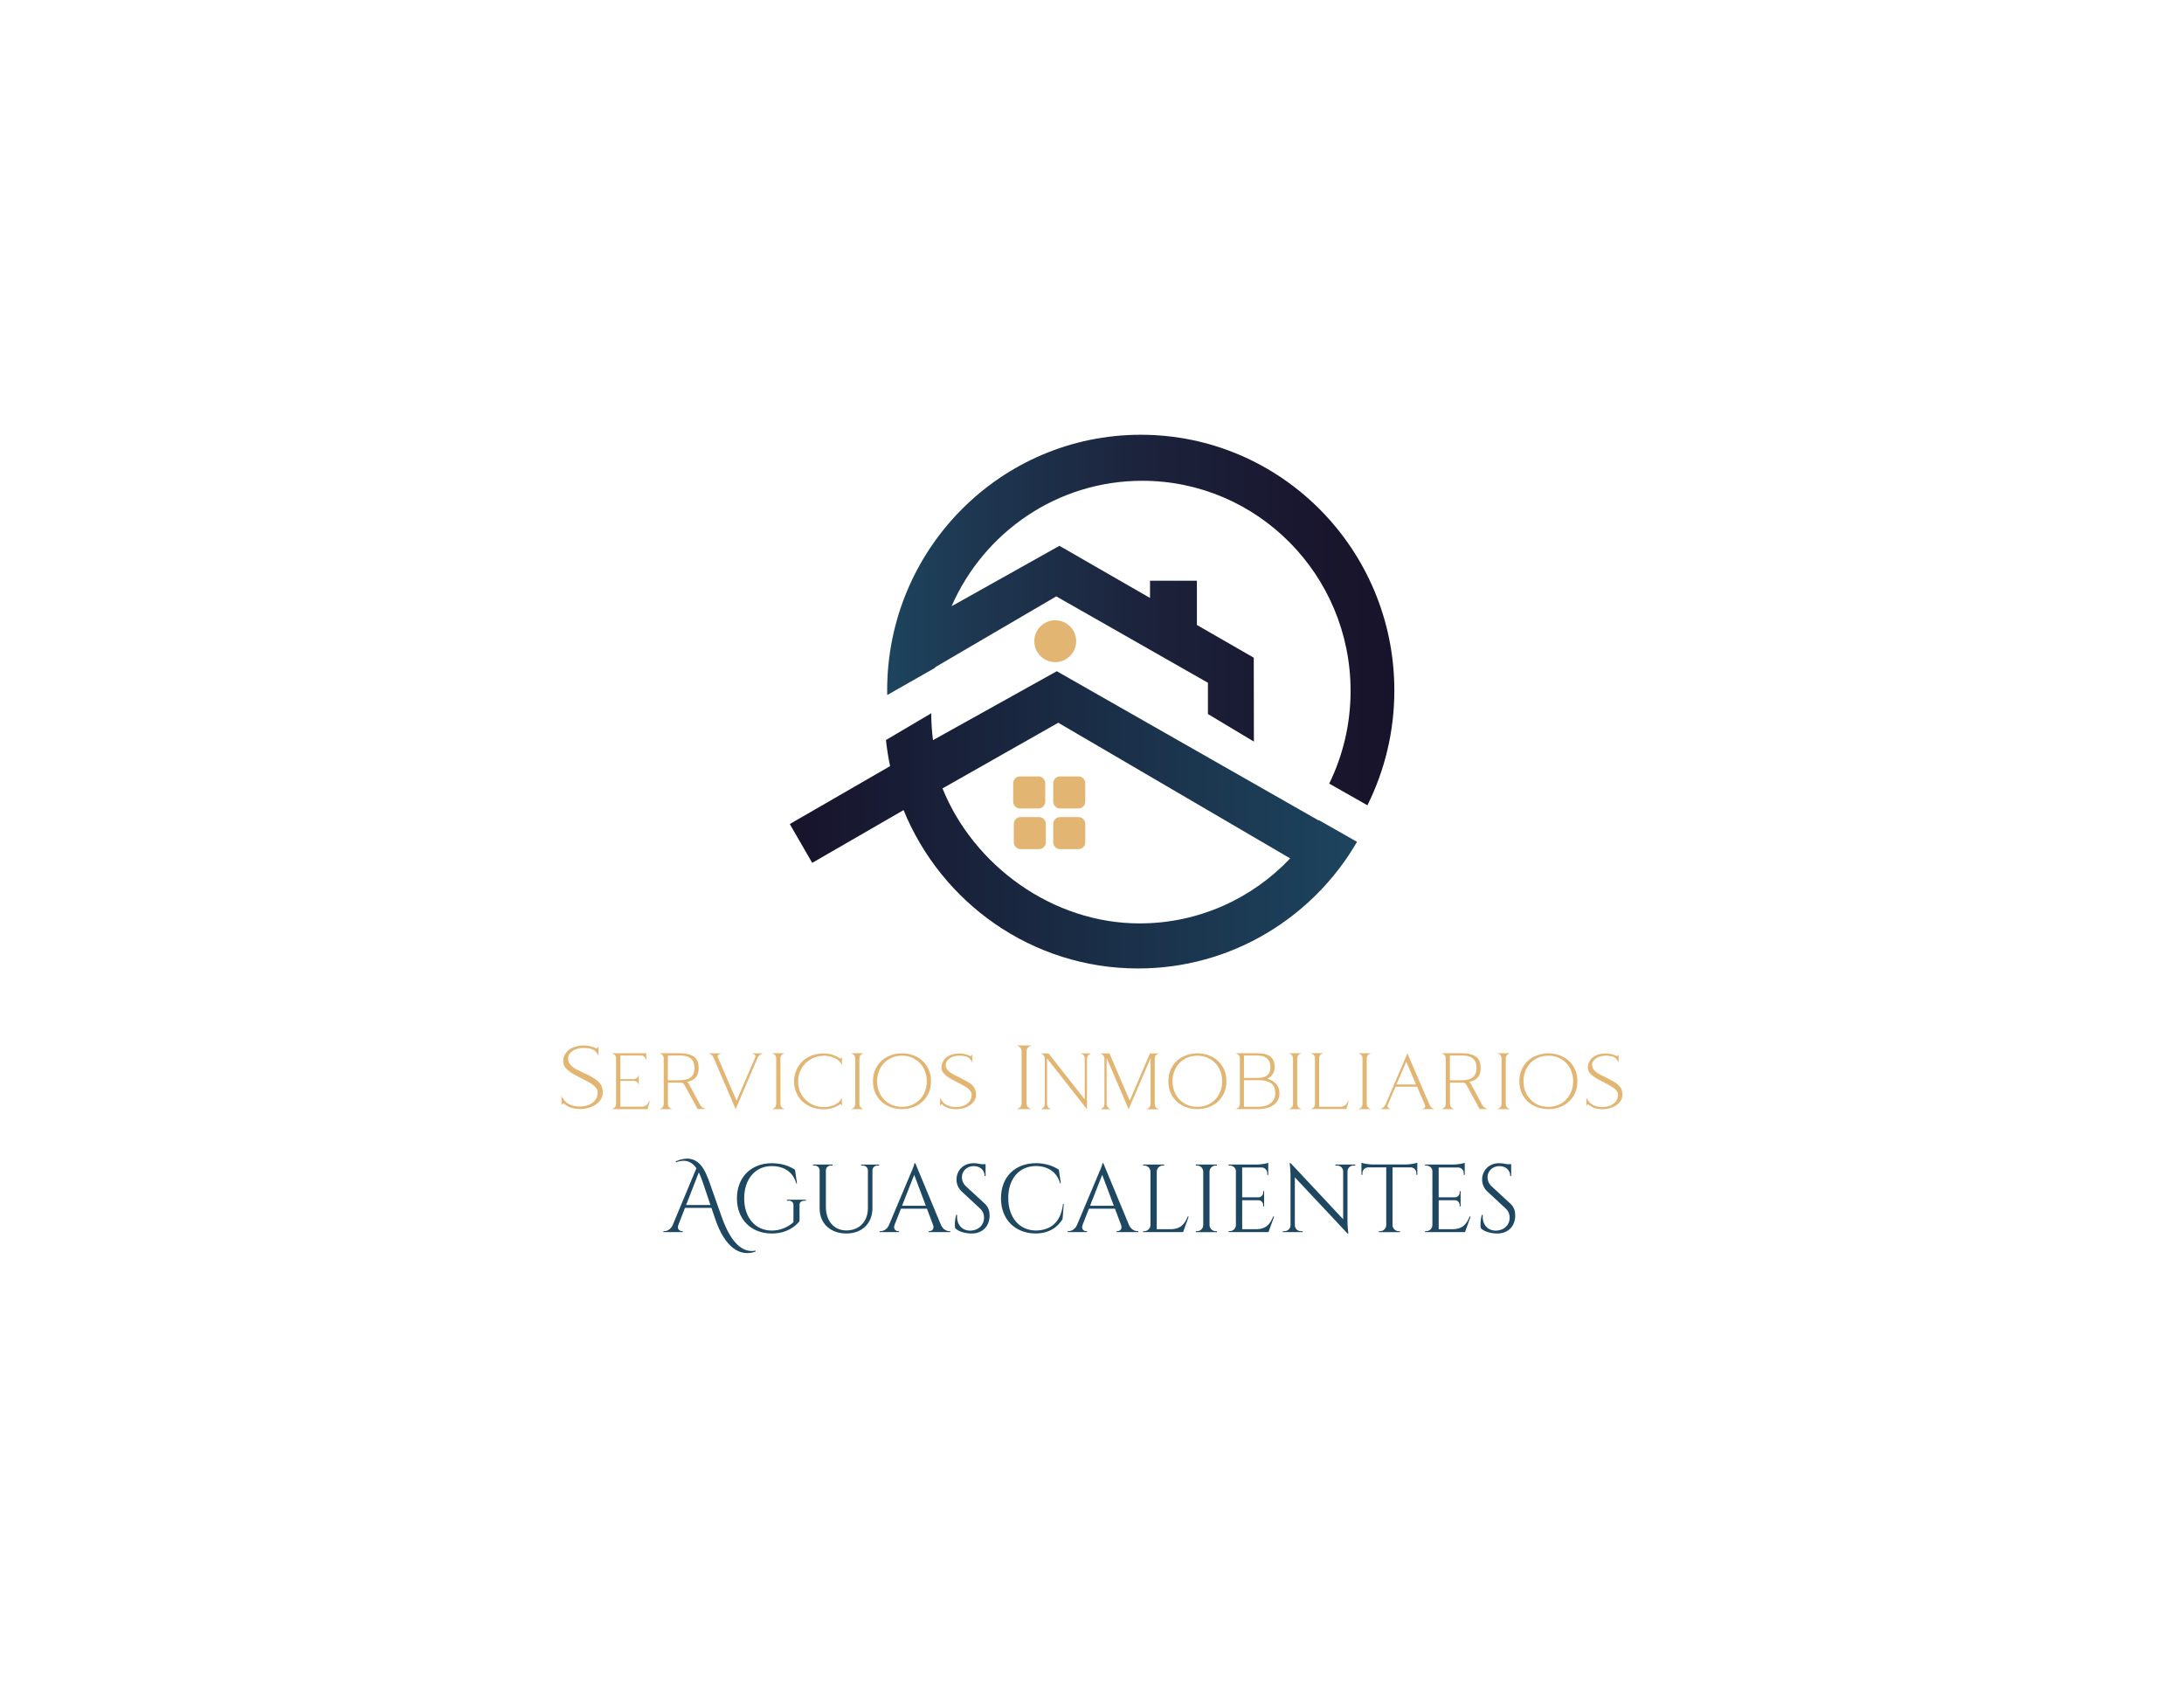 <?xml version="1.0" encoding="utf-8"?>
<!-- Generator: Adobe Illustrator 25.4.1, SVG Export Plug-In . SVG Version: 6.00 Build 0)  -->
<svg version="1.1" id="Capa_1" xmlns="http://www.w3.org/2000/svg" xmlns:xlink="http://www.w3.org/1999/xlink" x="0px" y="0px"
	 viewBox="0 0 792 612" style="enable-background:new 0 0 792 612;" xml:space="preserve">
<style type="text/css">
	.st0{fill:#E2B572;}
	.st1{fill:url(#SVGID_1_);}
	.st2{fill:url(#SVGID_00000029018053170292933750000015672027653744986240_);}
	.st3{fill:#1E4761;}
	.st4{fill:#020203;}
	.st5{fill:#020304;}
	.st6{fill:#1F120D;}
	.st7{fill:#FFFFFF;}
</style>
<g>
	<g>
		<path class="st0" d="M376.58,293.15h-6.7c-1.35,0-2.46-1.11-2.46-2.46v-6.7c0-1.35,1.11-2.46,2.46-2.46h6.7
			c1.35,0,2.46,1.11,2.46,2.46v6.7C379.04,292.04,377.93,293.15,376.58,293.15z"/>
		<path class="st0" d="M391.1,293.15h-6.7c-1.35,0-2.46-1.11-2.46-2.46v-6.7c0-1.35,1.11-2.46,2.46-2.46h6.7
			c1.35,0,2.46,1.11,2.46,2.46v6.7C393.56,292.04,392.45,293.15,391.1,293.15z"/>
		<path class="st0" d="M391.1,307.89h-6.7c-1.35,0-2.46-1.11-2.46-2.46v-6.7c0-1.35,1.11-2.46,2.46-2.46h6.7
			c1.35,0,2.46,1.11,2.46,2.46v6.7C393.56,306.79,392.45,307.89,391.1,307.89z"/>
		<path class="st0" d="M376.8,307.89h-6.7c-1.35,0-2.46-1.11-2.46-2.46v-6.7c0-1.35,1.11-2.46,2.46-2.46h6.7
			c1.35,0,2.46,1.11,2.46,2.46v6.7C379.26,306.79,378.16,307.89,376.8,307.89z"/>
		<linearGradient id="SVGID_1_" gradientUnits="userSpaceOnUse" x1="321.72" y1="224.809" x2="505.643" y2="224.809">
			<stop  offset="0" style="stop-color:#1D445E"/>
			<stop  offset="0.158" style="stop-color:#1E3852"/>
			<stop  offset="0.521" style="stop-color:#1C223B"/>
			<stop  offset="0.815" style="stop-color:#19172F"/>
			<stop  offset="1" style="stop-color:#17132B"/>
		</linearGradient>
		<path class="st1" d="M505.64,250.35c0-51.2-41.17-92.71-91.96-92.71c-50.79,0-91.96,41.51-91.96,92.71c0,0.56,0.01,1.12,0.02,1.67
			l17.39-9.9c0.01-0.07,0.01-0.14,0.02-0.2l43.89-25.68l55,31.33v11.33l16.67,10l-0.05-30.42l-20.62-11.87v-16.05h-17v6.26
			l-32.85-18.91l-39.12,21.91c11.71-26.78,38.26-45.49,69.15-45.49c41.73,0,75.55,34.12,75.55,76.2c0,12.06-2.8,23.46-7.75,33.6
			l13.85,7.86C502.12,279.46,505.64,265.32,505.64,250.35z"/>
		
			<linearGradient id="SVGID_00000062903966264465520730000008896366423136524974_" gradientUnits="userSpaceOnUse" x1="286.425" y1="297.266" x2="492.121" y2="297.266">
			<stop  offset="0" style="stop-color:#17132B"/>
			<stop  offset="1" style="stop-color:#1D445E"/>
		</linearGradient>
		<path style="fill:url(#SVGID_00000062903966264465520730000008896366423136524974_);" d="M478.3,297.39
			c-0.02,0.04-0.04,0.08-0.07,0.12l-95-54.13l-44.89,24.99c-0.4-3.19-0.64-6.44-0.64-9.74l-16.42,9.7c0.34,3.21,0.85,6.36,1.5,9.46
			l-36.37,21l8.13,14.08l33.13-19.13c13.77,33.69,46.66,57.42,85.05,57.42c33.85,0,63.43-18.45,79.39-45.91L478.3,297.39z
			 M413.26,334.82c-31.66,0-60.24-21.09-71.47-48.95l41.98-23.81l84.1,49.19C454.11,325.77,434.74,334.82,413.26,334.82z"/>
		<circle class="st0" cx="382.67" cy="232.5" r="7.59"/>
	</g>
	<g>
		<path class="st3" d="M274,453.8c-5.52,2.03-11.09-1.33-14.64-11.82l-1.36-4.01h-9.6l-2.42,6.24c-0.51,1.4,0.43,2.2,1.33,2.2h0.31
			v0.35h-7.05v-0.35h0.32c1.02,0,2.25-0.59,2.98-2.02l8.67-20.81c-1.52-2.17-3.75-3.47-7.37-2.16l-0.1-0.35
			c8.2-3.47,10.66,3.23,12.4,8.16l4.27,12.1c1.98,5.61,5.88,13.48,12.25,12.12L274,453.8z M257.64,436.93l-2.76-8.17
			c-0.41-1.21-0.88-2.5-1.46-3.67l-4.61,11.83H257.64z"/>
		<path class="st3" d="M291.69,435.38c-1.13,0-1.77,0.57-1.75,1.58v5.79c-1.6,2.12-4.87,4.51-10.12,4.51
			c-7.44-0.04-12.58-5.12-12.58-12.74c0-7.64,5.14-12.74,12.57-12.74c3.85,0,6.43,1.04,8.49,2.36l0.71,4.94h-0.29
			c-1.06-4.01-4.27-6.26-8.89-6.26c-5.93,0-9.96,4.68-9.96,11.69c0,6.99,4.02,11.66,9.96,11.69c3.04,0,5.88-1.17,7.9-3.04v-6.2
			c0-1.02-0.67-1.6-1.8-1.6h-0.55v-0.35h6.86v0.35H291.69z"/>
		<path class="st3" d="M318.8,422.26v0.35h-0.57c-0.98,0-1.79,0.69-1.85,1.65v13.84c0,5.49-3.77,9.15-9.44,9.15
			c-5.82,0-9.71-3.63-9.71-9.09v-13.82c-0.02-1.01-0.84-1.73-1.85-1.73h-0.57v-0.35h7.11v0.35h-0.57c-0.99,0-1.8,0.7-1.85,1.68
			v13.36c0,5.1,2.97,8.5,7.43,8.5c4.68,0,7.79-3.22,7.8-8.05V424.3c-0.04-0.98-0.85-1.68-1.85-1.68h-0.57v-0.35H318.8z"/>
		<path class="st3" d="M341.25,444.21c0.71,1.56,2,2.2,3.08,2.2h0.29v0.35h-7.88v-0.35h0.31c0.9,0,1.84-0.8,1.33-2.2l-2.24-5.96
			h-9.43l-2.34,5.98c-0.49,1.39,0.44,2.18,1.34,2.18h0.31v0.35h-7.05v-0.35h0.32c1.06,0,2.36-0.64,3.07-2.2l7.94-18.84
			c0,0,1.3-2.83,1.3-3.61h0.32L341.25,444.21z M335.74,437.21l-4.22-11.23l-4.4,11.23H335.74z"/>
		<path class="st3" d="M357.11,436.44c1.4,1.29,1.76,2.85,1.76,4.27c0,3.87-2.53,6.55-6.55,6.55c-1.71,0-4.55-0.49-5.93-1.91
			c-0.26-1.08-0.13-3.31,0.4-4.88h0.31c-0.35,3.61,1.93,5.92,5.05,5.74c2.56-0.14,4.69-1.89,4.69-4.69c0-1.37-0.5-2.45-1.37-3.26
			l-6.71-6.23c-1.42-1.29-1.9-2.98-1.9-4.34c0-2.95,2.16-5.92,6.15-5.92c0.92,0,2.07,0.16,3,0.36h1.39v4.29h-0.34
			c0.01-2.24-1.76-3.6-3.94-3.6c-2.58,0-4.3,1.89-4.3,4.03c0,0.91,0.31,2.21,1.41,3.23L357.11,436.44z"/>
		<path class="st3" d="M385.76,436.55l-0.43,5.49c-1.84,3.02-4.98,5.21-9.84,5.21c-7.32-0.04-12.5-5.04-12.5-12.78
			c0-7.6,5-12.71,12.71-12.71c3.43,0,6.23,1.01,8.28,2.36l0.71,4.94h-0.29c-1.06-4.09-4.49-6.26-8.7-6.26
			c-6.15,0-10.07,4.66-10.07,11.62c0,7.04,3.99,11.62,9.88,11.76c4.97-0.02,9.18-2.49,9.97-9.66H385.76z"/>
		<path class="st3" d="M409.43,444.21c0.71,1.56,2,2.2,3.08,2.2h0.29v0.35h-7.88v-0.35h0.31c0.9,0,1.84-0.8,1.33-2.2l-2.24-5.96
			h-9.43l-2.34,5.98c-0.49,1.39,0.44,2.18,1.34,2.18h0.31v0.35h-7.05v-0.35h0.32c1.06,0,2.36-0.64,3.07-2.2l7.94-18.84
			c0,0,1.3-2.83,1.3-3.61h0.32L409.43,444.21z M403.92,437.21l-4.22-11.23l-4.4,11.23H403.92z"/>
		<path class="st3" d="M431.07,441.11l-2.04,5.65h-14.51l0-0.35h0.44c1.22,0,2.22-0.98,2.24-2.2v-19.4c-0.02-1.22-1.02-2.2-2.24-2.2
			h-0.44l-0.01-0.35h7.66l-0.01,0.35h-0.44c-1.23,0-2.22,0.98-2.24,2.2v20.88h5.02c3.71,0,5.13-1.92,6.21-4.58H431.07z"/>
		<path class="st3" d="M441.32,446.77h-7.66l0-0.35h0.44c1.22,0,2.22-0.98,2.24-2.2V424.8c-0.03-1.21-1.02-2.19-2.24-2.19h-0.44
			l-0.01-0.35h7.66l-0.01,0.35h-0.44c-1.22,0-2.21,0.97-2.24,2.18v19.42c0.02,1.22,1.02,2.2,2.24,2.2h0.44L441.32,446.77z"/>
		<path class="st3" d="M462.04,441.11l-2.04,5.65h-14.51l0.01-0.35h0.44c1.22,0,2.22-0.98,2.24-2.2v-19.6c0-1.13-1.07-2-2.23-2
			h-0.44l0-0.35h10.23c1.51-0.01,3.52-0.36,4.17-0.64v1.02v0.58v2.81l-0.35-0.01v-0.62c0-1.11-0.87-2.02-1.96-2.08h-7.14v10.82h5.92
			c0.94-0.02,1.69-0.78,1.69-1.72v-0.52l0.34,0v5.54l-0.34,0v-0.52c0-0.93-0.74-1.69-1.66-1.72h-5.95v10.49h5.02
			c3.71,0,5.13-1.92,6.21-4.58H462.04z"/>
		<path class="st3" d="M491.46,422.26l0,0.35h-0.65c-1.17,0-2.12,0.93-2.16,2.09v18.08c0,2.26,0.32,4.47,0.32,4.47h-0.32
			l-19.09-20.36v17.43c0.04,1.16,0.99,2.09,2.16,2.09h0.65l0.01,0.35h-7.21l0.01-0.35h0.65c1.18,0,2.14-0.95,2.16-2.12v-18.19
			c0-2.39-0.32-4.37-0.32-4.37h0.35l19.06,20.36v-17.36c-0.02-1.17-0.98-2.12-2.16-2.12h-0.65l0-0.35L491.46,422.26z"/>
		<path class="st3" d="M509.76,422.23c1.51-0.01,3.56-0.36,4.21-0.64v4.4l-0.35-0.01v-0.62c0-1.12-0.89-2.04-2-2.08h-6.63v20.97
			c0.04,1.21,1.03,2.17,2.24,2.17h0.44l0.01,0.35h-7.66l0-0.35h0.44c1.21,0,2.19-0.95,2.24-2.14v-20.99h-6.64
			c-1.11,0.05-2,0.96-2,2.08v0.62l-0.35,0.01v-4.4c0.66,0.28,2.7,0.63,4.22,0.64H509.76z"/>
		<path class="st3" d="M533.3,441.11l-2.04,5.65h-14.51l0.01-0.35h0.44c1.22,0,2.22-0.98,2.24-2.2v-19.6c0-1.13-1.07-2-2.23-2h-0.44
			l0-0.35h10.23c1.51-0.01,3.52-0.36,4.17-0.64v1.02v0.58v2.81l-0.35-0.01v-0.62c0-1.11-0.87-2.02-1.96-2.08h-7.14v10.82h5.92
			c0.94-0.02,1.69-0.78,1.69-1.72v-0.52l0.34,0v5.54l-0.34,0v-0.52c0-0.93-0.74-1.69-1.66-1.72h-5.95v10.49h5.02
			c3.71,0,5.13-1.92,6.21-4.58H533.3z"/>
		<path class="st3" d="M547.72,436.44c1.4,1.29,1.76,2.85,1.76,4.27c0,3.87-2.53,6.55-6.55,6.55c-1.71,0-4.55-0.49-5.93-1.91
			c-0.26-1.08-0.13-3.31,0.4-4.88h0.31c-0.35,3.61,1.93,5.92,5.05,5.74c2.56-0.14,4.69-1.89,4.69-4.69c0-1.37-0.5-2.45-1.37-3.26
			l-6.71-6.23c-1.42-1.29-1.9-2.98-1.9-4.34c0-2.95,2.16-5.92,6.15-5.92c0.92,0,2.07,0.16,3,0.36h1.39v4.29h-0.34
			c0.01-2.24-1.76-3.6-3.94-3.6c-2.58,0-4.3,1.89-4.3,4.03c0,0.91,0.31,2.21,1.41,3.23L547.72,436.44z"/>
	</g>
	<g>
		<path class="st0" d="M212.36,389.29c0.77,0.42,1.52,0.83,2.26,1.22c0.74,0.4,1.4,0.85,2,1.35c0.59,0.51,1.07,1.09,1.44,1.77
			s0.54,1.5,0.54,2.49c0,0.88-0.23,1.69-0.68,2.43c-0.45,0.74-1.06,1.37-1.82,1.9s-1.64,0.94-2.64,1.24c-1,0.3-2.04,0.45-3.12,0.45
			c-0.81,0-1.71-0.11-2.69-0.33s-1.99-0.74-3.02-1.55c-0.09-0.07-0.2-0.1-0.33-0.1c-0.2,0-0.34,0.08-0.43,0.23l-0.23,0.36v-3.4
			l0.73,1.22c0.29,0.48,0.66,0.9,1.12,1.24c0.46,0.34,0.96,0.62,1.5,0.83s1.1,0.36,1.68,0.45s1.14,0.13,1.67,0.13
			c0.81,0,1.61-0.11,2.38-0.33c0.77-0.22,1.45-0.54,2.05-0.97c0.59-0.43,1.07-0.96,1.43-1.58c0.36-0.63,0.54-1.36,0.54-2.19
			c0-0.59-0.18-1.13-0.53-1.6c-0.35-0.47-0.81-0.91-1.37-1.32s-1.19-0.79-1.9-1.16s-1.4-0.72-2.08-1.07
			c-0.75-0.4-1.51-0.8-2.29-1.21c-0.78-0.41-1.49-0.85-2.13-1.32c-0.64-0.47-1.17-1-1.58-1.58s-0.63-1.25-0.63-2
			c0-0.88,0.19-1.68,0.56-2.39c0.37-0.71,0.89-1.33,1.55-1.83c0.66-0.51,1.45-0.9,2.38-1.17c0.92-0.27,1.92-0.41,3-0.41
			c0.73,0,1.47,0.09,2.23,0.26c0.76,0.18,1.48,0.42,2.16,0.73c0.04,0.02,0.11,0.03,0.2,0.03c0.2,0,0.34-0.08,0.43-0.23l0.3-0.5v3.4
			l-0.43-0.69c-0.26-0.46-0.58-0.83-0.94-1.11c-0.36-0.28-0.76-0.48-1.19-0.63c-0.43-0.14-0.88-0.24-1.35-0.3
			c-0.47-0.05-0.95-0.08-1.44-0.08c-0.79,0-1.53,0.09-2.23,0.28c-0.69,0.19-1.29,0.45-1.8,0.79c-0.51,0.34-0.91,0.74-1.2,1.21
			s-0.45,0.97-0.45,1.52c0,0.79,0.2,1.46,0.61,2c0.41,0.54,0.92,1.02,1.53,1.44s1.3,0.79,2.05,1.12s1.45,0.67,2.11,1.02
			L212.36,389.29z"/>
		<path class="st0" d="M235.75,398.79l-0.92,3.37h-13l0.46-0.17c0.33-0.13,0.6-0.35,0.81-0.64s0.31-0.63,0.31-1.01v-16.63
			c0-0.37-0.1-0.71-0.31-1.01s-0.48-0.51-0.81-0.64l-0.46-0.17h12.47l0.17,2.54l-0.43-0.79c-0.15-0.29-0.37-0.51-0.64-0.68
			s-0.57-0.25-0.87-0.25h-7.56v8.58h4.85c0.35,0,0.67-0.09,0.96-0.28c0.29-0.19,0.51-0.43,0.66-0.74l0.2-0.4v3.46l-0.2-0.4
			c-0.15-0.31-0.37-0.55-0.66-0.74c-0.29-0.19-0.61-0.28-0.96-0.28h-4.85v9.37h7.75c0.95,0,1.68-0.38,2.21-1.16L235.75,398.79z"/>
		<path class="st0" d="M256.02,402.12h-3.04l-4.82-8.81c-0.29-0.51-0.72-0.76-1.29-0.76h-4.65v7.79c0,0.37,0.1,0.71,0.31,1.01
			s0.48,0.51,0.81,0.64l0.46,0.17h-4.69l0.46-0.17c0.33-0.13,0.6-0.35,0.81-0.64c0.21-0.3,0.31-0.63,0.31-1.01v-16.63
			c0-0.37-0.11-0.71-0.31-1.01c-0.21-0.3-0.48-0.51-0.81-0.64l-0.46-0.17h7.26c1.43,0,2.6,0.14,3.5,0.41
			c0.9,0.28,1.61,0.66,2.13,1.14c0.52,0.48,0.88,1.05,1.07,1.7c0.2,0.65,0.3,1.34,0.3,2.06c0,0.59-0.06,1.16-0.18,1.7
			c-0.12,0.54-0.34,1.03-0.66,1.48c-0.32,0.45-0.75,0.84-1.3,1.17s-1.25,0.57-2.11,0.73c0.15,0.04,0.29,0.14,0.4,0.28
			c0.11,0.14,0.19,0.27,0.23,0.38c0.13,0.24,0.3,0.54,0.5,0.89c0.2,0.35,0.41,0.74,0.63,1.15c0.22,0.42,0.45,0.85,0.69,1.29
			c0.24,0.44,0.47,0.87,0.69,1.29c0.53,0.99,1.09,2.02,1.68,3.1c0.31,0.57,0.77,0.98,1.39,1.22L256.02,402.12z M246.35,391.69
			c0.7,0,1.39-0.05,2.05-0.17c0.66-0.11,1.24-0.32,1.75-0.64c0.51-0.32,0.91-0.77,1.22-1.35c0.31-0.58,0.46-1.36,0.46-2.33
			c0-0.97-0.15-1.74-0.46-2.33c-0.31-0.58-0.71-1.03-1.22-1.35c-0.51-0.32-1.09-0.53-1.75-0.64s-1.34-0.17-2.05-0.17h-4.16v8.98
			H246.35z"/>
		<path class="st0" d="M276.67,381.93l-0.66,0.3c-0.64,0.31-1.08,0.78-1.32,1.42l-7.92,18.51l-7.99-18.61
			c-0.26-0.7-0.77-1.2-1.52-1.49l-0.33-0.13h4.69l-0.79,0.3c-0.24,0.09-0.41,0.24-0.51,0.45c-0.1,0.21-0.1,0.43-0.02,0.68l6.8,15.74
			l6.8-15.74c0.09-0.22,0.09-0.43,0-0.64s-0.24-0.37-0.46-0.48l-0.66-0.3H276.67z"/>
		<path class="st0" d="M283.32,401.35c0.21,0.3,0.48,0.51,0.81,0.64l0.46,0.17h-4.69l0.46-0.17c0.33-0.13,0.6-0.35,0.81-0.64
			c0.21-0.3,0.31-0.63,0.31-1.01v-16.63c0-0.37-0.11-0.71-0.31-1.01c-0.21-0.3-0.48-0.51-0.81-0.64l-0.46-0.17h4.69l-0.46,0.17
			c-0.33,0.13-0.6,0.35-0.81,0.64s-0.31,0.63-0.31,1.01v16.63C283.01,400.72,283.12,401.05,283.32,401.35z"/>
		<path class="st0" d="M298.78,382.82c-1.3,0-2.51,0.24-3.65,0.71c-1.13,0.47-2.12,1.12-2.97,1.95c-0.85,0.83-1.51,1.81-2,2.95
			s-0.73,2.38-0.73,3.7c0,1.41,0.25,2.68,0.76,3.83c0.51,1.14,1.19,2.12,2.05,2.94c0.86,0.81,1.85,1.44,2.99,1.88
			c1.13,0.44,2.32,0.66,3.55,0.66c0.48,0,1.02-0.05,1.6-0.15c0.58-0.1,1.16-0.25,1.72-0.46c0.56-0.21,1.08-0.47,1.55-0.79
			c0.47-0.32,0.85-0.7,1.14-1.14l0.53-0.86V401l-0.2-0.36c-0.09-0.15-0.22-0.23-0.4-0.23c-0.07,0-0.14,0.02-0.23,0.07
			c-0.84,0.57-1.74,1.01-2.71,1.3c-0.97,0.3-1.97,0.45-3,0.45c-1.67,0-3.17-0.26-4.5-0.79c-1.33-0.53-2.46-1.25-3.4-2.18
			c-0.94-0.92-1.66-2-2.16-3.23c-0.51-1.23-0.76-2.54-0.76-3.93c0-1.39,0.25-2.7,0.76-3.93c0.51-1.23,1.23-2.31,2.16-3.23
			c0.93-0.92,2.07-1.65,3.4-2.18c1.33-0.53,2.83-0.79,4.5-0.79c1.03,0,2.03,0.15,3,0.45c0.97,0.3,1.87,0.73,2.71,1.3
			c0.09,0.04,0.17,0.07,0.23,0.07c0.18,0,0.31-0.08,0.4-0.23l0.2-0.33v2.97l-0.5-0.83c-0.26-0.44-0.64-0.83-1.12-1.16
			c-0.48-0.33-1.02-0.6-1.6-0.81c-0.58-0.21-1.17-0.37-1.77-0.48s-1.12-0.17-1.58-0.17L298.78,382.82z"/>
		<path class="st0" d="M311.97,401.35c0.21,0.3,0.48,0.51,0.81,0.64l0.46,0.17h-4.69l0.46-0.17c0.33-0.13,0.6-0.35,0.81-0.64
			c0.21-0.3,0.31-0.63,0.31-1.01v-16.63c0-0.37-0.11-0.71-0.31-1.01c-0.21-0.3-0.48-0.51-0.81-0.64l-0.46-0.17h4.69l-0.46,0.17
			c-0.33,0.13-0.6,0.35-0.81,0.64s-0.31,0.63-0.31,1.01v16.63C311.65,400.72,311.76,401.05,311.97,401.35z"/>
		<path class="st0" d="M331.04,382.59c1.26,0.44,2.38,1.08,3.35,1.93c0.97,0.85,1.75,1.9,2.34,3.17c0.59,1.27,0.89,2.72,0.89,4.37
			c0,1.65-0.3,3.1-0.89,4.36c-0.59,1.25-1.38,2.31-2.34,3.15c-0.97,0.85-2.08,1.49-3.35,1.93c-1.27,0.44-2.58,0.66-3.94,0.66
			c-1.34,0-2.65-0.22-3.93-0.66c-1.28-0.44-2.4-1.08-3.37-1.93c-0.97-0.85-1.75-1.9-2.34-3.15c-0.59-1.25-0.89-2.71-0.89-4.36
			c0-1.65,0.3-3.11,0.89-4.37c0.59-1.26,1.37-2.32,2.34-3.17c0.97-0.85,2.09-1.49,3.37-1.93c1.28-0.44,2.58-0.66,3.93-0.66
			C328.46,381.93,329.78,382.15,331.04,382.59z M330.81,400.59c1.11-0.5,2.06-1.16,2.84-2c0.78-0.84,1.38-1.82,1.8-2.95
			c0.42-1.13,0.63-2.33,0.63-3.58s-0.21-2.45-0.63-3.58c-0.42-1.13-1.02-2.12-1.8-2.95c-0.78-0.84-1.73-1.5-2.84-2
			c-1.11-0.5-2.35-0.74-3.71-0.74c-1.39,0-2.63,0.25-3.75,0.74c-1.11,0.5-2.06,1.16-2.84,2c-0.78,0.84-1.38,1.82-1.8,2.95
			c-0.42,1.13-0.63,2.33-0.63,3.58s0.21,2.45,0.63,3.58c0.42,1.13,1.02,2.12,1.8,2.95c0.78,0.84,1.73,1.5,2.84,2
			c1.11,0.5,2.36,0.74,3.75,0.74C328.46,401.33,329.7,401.08,330.81,400.59z"/>
		<path class="st0" d="M348.48,390.97c0.66,0.35,1.32,0.7,1.98,1.04c0.66,0.34,1.25,0.73,1.77,1.17s0.94,0.96,1.25,1.55
			c0.32,0.59,0.48,1.32,0.48,2.18c0,0.77-0.2,1.48-0.59,2.13c-0.4,0.65-0.93,1.2-1.6,1.67s-1.44,0.83-2.31,1.09
			c-0.87,0.26-1.78,0.4-2.72,0.4c-0.7,0-1.49-0.09-2.36-0.28s-1.75-0.64-2.66-1.37c-0.07-0.07-0.15-0.1-0.26-0.1
			c-0.15,0-0.28,0.08-0.36,0.23l-0.2,0.33v-2.97l0.63,1.06c0.26,0.42,0.59,0.78,0.99,1.07c0.4,0.3,0.83,0.54,1.3,0.73
			c0.47,0.19,0.96,0.32,1.47,0.4s0.99,0.12,1.45,0.12c0.7,0,1.39-0.09,2.06-0.28s1.27-0.47,1.8-0.84c0.53-0.37,0.95-0.84,1.27-1.4
			c0.32-0.56,0.48-1.2,0.48-1.93c0-0.51-0.15-0.97-0.46-1.39c-0.31-0.42-0.71-0.8-1.21-1.16c-0.5-0.35-1.04-0.68-1.65-0.99
			c-0.61-0.31-1.21-0.63-1.8-0.96c-0.66-0.35-1.33-0.71-2.01-1.07c-0.68-0.36-1.3-0.75-1.87-1.17c-0.56-0.42-1.02-0.88-1.39-1.39
			c-0.36-0.51-0.54-1.09-0.54-1.75c0-0.77,0.17-1.47,0.5-2.11c0.33-0.64,0.78-1.18,1.35-1.62c0.57-0.44,1.26-0.78,2.06-1.02
			c0.8-0.24,1.68-0.36,2.62-0.36c0.64,0,1.29,0.08,1.95,0.23c0.66,0.15,1.29,0.37,1.88,0.66c0.04,0.02,0.11,0.03,0.2,0.03
			c0.15,0,0.26-0.07,0.33-0.2l0.26-0.43v2.97l-0.36-0.63c-0.48-0.81-1.1-1.33-1.85-1.53s-1.55-0.31-2.41-0.31
			c-0.68,0-1.33,0.08-1.95,0.25c-0.62,0.17-1.14,0.4-1.58,0.69c-0.44,0.3-0.79,0.64-1.06,1.04c-0.26,0.4-0.4,0.84-0.4,1.32
			c0,0.68,0.18,1.26,0.54,1.73c0.36,0.47,0.81,0.89,1.35,1.25c0.54,0.36,1.13,0.69,1.78,0.99c0.65,0.3,1.27,0.6,1.86,0.91
			L348.48,390.97z"/>
		<path class="st0" d="M372.62,401.23c0.23,0.33,0.53,0.57,0.91,0.73l0.53,0.2h-5.38l0.53-0.2c0.37-0.15,0.68-0.4,0.91-0.73
			c0.23-0.33,0.35-0.7,0.35-1.12v-18.97c0-0.42-0.12-0.79-0.35-1.12c-0.23-0.33-0.53-0.57-0.91-0.73l-0.53-0.2h5.38l-0.53,0.2
			c-0.37,0.15-0.68,0.4-0.91,0.73c-0.23,0.33-0.35,0.7-0.35,1.12v18.97C372.27,400.53,372.39,400.9,372.62,401.23z"/>
		<path class="st0" d="M395.7,381.99l-0.5,0.23c-0.31,0.15-0.56,0.37-0.74,0.66c-0.19,0.29-0.28,0.59-0.28,0.92v18.41l-14.49-18.45
			v16.63c0,0.33,0.09,0.64,0.28,0.92c0.19,0.29,0.43,0.51,0.74,0.66l0.49,0.23h-3.83l0.49-0.23c0.31-0.15,0.56-0.37,0.74-0.66
			c0.19-0.29,0.28-0.59,0.28-0.92v-16.63c0-0.33-0.09-0.64-0.28-0.92c-0.19-0.29-0.43-0.51-0.74-0.66l-0.49-0.23h2.87l13.13,16.7
			v-14.92c0-0.33-0.09-0.64-0.28-0.92c-0.19-0.29-0.43-0.51-0.74-0.66l-0.5-0.23L395.7,381.99z"/>
		<path class="st0" d="M418.77,400.41c0,0.38,0.1,0.71,0.31,1.01s0.48,0.51,0.81,0.64l0.46,0.17h-4.69l0.46-0.17
			c0.33-0.13,0.6-0.35,0.81-0.64c0.21-0.3,0.31-0.63,0.31-1.01v-16.76l-7.95,18.55l-7.99-18.61v16.8c0,0.33,0.09,0.64,0.28,0.92
			s0.43,0.51,0.74,0.66l0.49,0.23H399l0.49-0.23c0.31-0.15,0.56-0.37,0.74-0.66c0.19-0.29,0.28-0.59,0.28-0.92v-16.63
			c0-0.33-0.09-0.64-0.28-0.92c-0.19-0.29-0.43-0.51-0.74-0.66l-0.49-0.23h3.33l7.36,17.13l7.33-17.13h3.33l-0.46,0.17
			c-0.33,0.13-0.6,0.35-0.81,0.64s-0.31,0.63-0.31,1.01V400.41z"/>
		<path class="st0" d="M438.16,382.59c1.26,0.44,2.38,1.08,3.35,1.93c0.97,0.85,1.75,1.9,2.34,3.17c0.59,1.27,0.89,2.72,0.89,4.37
			c0,1.65-0.3,3.1-0.89,4.36c-0.59,1.25-1.38,2.31-2.34,3.15c-0.97,0.85-2.08,1.49-3.35,1.93c-1.27,0.44-2.58,0.66-3.94,0.66
			c-1.34,0-2.65-0.22-3.93-0.66c-1.28-0.44-2.4-1.08-3.37-1.93c-0.97-0.85-1.75-1.9-2.34-3.15c-0.59-1.25-0.89-2.71-0.89-4.36
			c0-1.65,0.3-3.11,0.89-4.37c0.59-1.26,1.37-2.32,2.34-3.17c0.97-0.85,2.09-1.49,3.37-1.93c1.28-0.44,2.58-0.66,3.93-0.66
			C435.58,381.93,436.89,382.15,438.16,382.59z M437.93,400.59c1.11-0.5,2.06-1.16,2.84-2c0.78-0.84,1.38-1.82,1.8-2.95
			c0.42-1.13,0.63-2.33,0.63-3.58s-0.21-2.45-0.63-3.58c-0.42-1.13-1.02-2.12-1.8-2.95c-0.78-0.84-1.73-1.5-2.84-2
			c-1.11-0.5-2.35-0.74-3.71-0.74c-1.39,0-2.63,0.25-3.75,0.74c-1.11,0.5-2.06,1.16-2.84,2c-0.78,0.84-1.38,1.82-1.8,2.95
			c-0.42,1.13-0.63,2.33-0.63,3.58s0.21,2.45,0.63,3.58c0.42,1.13,1.02,2.12,1.8,2.95c0.78,0.84,1.73,1.5,2.84,2
			c1.11,0.5,2.36,0.74,3.75,0.74C435.58,401.33,436.82,401.08,437.93,400.59z"/>
		<path class="st0" d="M459.62,391.13c1.39,0.42,2.46,1.07,3.22,1.96c0.76,0.89,1.14,2,1.14,3.32c0,1.8-0.7,3.21-2.1,4.22
			s-3.33,1.52-5.79,1.52h-8.05l0.46-0.17c0.33-0.13,0.6-0.35,0.81-0.64c0.21-0.3,0.31-0.63,0.31-1.01v-16.63
			c0-0.37-0.11-0.71-0.31-1.01c-0.21-0.3-0.48-0.51-0.81-0.64l-0.46-0.17h7.26c0.97,0,1.88,0.06,2.72,0.18
			c0.85,0.12,1.58,0.36,2.21,0.73c0.63,0.36,1.12,0.88,1.48,1.55c0.36,0.67,0.54,1.56,0.54,2.66c0,0.92-0.24,1.73-0.71,2.42
			c-0.47,0.69-1.11,1.26-1.9,1.7H459.62z M451.11,382.72v8.12h4.79c0.64,0,1.24-0.05,1.82-0.15c0.57-0.1,1.08-0.29,1.52-0.58
			c0.44-0.29,0.79-0.68,1.06-1.17c0.26-0.5,0.4-1.14,0.4-1.93c0-0.84-0.13-1.53-0.38-2.08s-0.6-0.99-1.04-1.32
			c-0.44-0.33-0.95-0.56-1.52-0.69c-0.57-0.13-1.18-0.2-1.81-0.2H451.11z M456.59,401.3c0.57,0,1.2-0.07,1.88-0.21
			c0.68-0.14,1.32-0.4,1.91-0.78s1.09-0.88,1.48-1.52c0.4-0.64,0.59-1.44,0.59-2.41c0-1.72-0.53-2.93-1.58-3.65
			c-1.06-0.71-2.5-1.07-4.32-1.07h-5.45v9.64H456.59z"/>
		<path class="st0" d="M470.73,401.35c0.21,0.3,0.48,0.51,0.81,0.64l0.46,0.17h-4.69l0.46-0.17c0.33-0.13,0.6-0.35,0.81-0.64
			c0.21-0.3,0.31-0.63,0.31-1.01v-16.63c0-0.37-0.11-0.71-0.31-1.01c-0.21-0.3-0.48-0.51-0.81-0.64l-0.46-0.17H472l-0.46,0.17
			c-0.33,0.13-0.6,0.35-0.81,0.64s-0.31,0.63-0.31,1.01v16.63C470.42,400.72,470.52,401.05,470.73,401.35z"/>
		<path class="st0" d="M489.19,398.76l-0.92,3.37h-13l0.46-0.17c0.33-0.13,0.6-0.35,0.81-0.64c0.21-0.3,0.31-0.63,0.31-1.01v-16.63
			c0-0.37-0.1-0.71-0.31-1.01c-0.21-0.3-0.48-0.51-0.81-0.64l-0.46-0.17h4.69l-0.46,0.17c-0.33,0.13-0.6,0.35-0.81,0.64
			s-0.31,0.63-0.31,1.01v17.62h7.75c0.95,0,1.68-0.38,2.21-1.16L489.19,398.76z"/>
		<path class="st0" d="M495.94,401.35c0.21,0.3,0.48,0.51,0.81,0.64l0.46,0.17h-4.69l0.46-0.17c0.33-0.13,0.6-0.35,0.81-0.64
			c0.21-0.3,0.31-0.63,0.31-1.01v-16.63c0-0.37-0.11-0.71-0.31-1.01c-0.21-0.3-0.48-0.51-0.81-0.64l-0.46-0.17h4.69l-0.46,0.17
			c-0.33,0.13-0.6,0.35-0.81,0.64s-0.31,0.63-0.31,1.01v16.63C495.63,400.72,495.73,401.05,495.94,401.35z"/>
		<path class="st0" d="M516.32,401.86h-0.07c0.24-0.09,0.41-0.24,0.51-0.45c0.1-0.21,0.1-0.43,0.02-0.68l-2.9-6.7h-7.79l-2.9,6.7
			c-0.09,0.22-0.09,0.43,0,0.64c0.09,0.21,0.24,0.37,0.46,0.48l0.66,0.3h-3.83l0.66-0.3c0.64-0.31,1.08-0.78,1.32-1.42l7.92-18.51
			l7.99,18.61c0.26,0.71,0.77,1.2,1.52,1.49l0.33,0.13h-4.69L516.32,401.86z M506.42,393.21h7.1l-3.56-8.22L506.42,393.21z"/>
		<path class="st0" d="M539.61,402.12h-3.04l-4.82-8.81c-0.29-0.51-0.72-0.76-1.29-0.76h-4.65v7.79c0,0.37,0.1,0.71,0.31,1.01
			s0.48,0.51,0.81,0.64l0.46,0.17h-4.69l0.46-0.17c0.33-0.13,0.6-0.35,0.81-0.64c0.21-0.3,0.31-0.63,0.31-1.01v-16.63
			c0-0.37-0.11-0.71-0.31-1.01c-0.21-0.3-0.48-0.51-0.81-0.64l-0.46-0.17h7.26c1.43,0,2.6,0.14,3.5,0.41
			c0.9,0.28,1.61,0.66,2.13,1.14c0.52,0.48,0.88,1.05,1.07,1.7c0.2,0.65,0.3,1.34,0.3,2.06c0,0.59-0.06,1.16-0.18,1.7
			c-0.12,0.54-0.34,1.03-0.66,1.48c-0.32,0.45-0.75,0.84-1.3,1.17s-1.25,0.57-2.11,0.73c0.15,0.04,0.29,0.14,0.4,0.28
			c0.11,0.14,0.19,0.27,0.23,0.38c0.13,0.24,0.3,0.54,0.5,0.89c0.2,0.35,0.41,0.74,0.63,1.15c0.22,0.42,0.45,0.85,0.69,1.29
			c0.24,0.44,0.47,0.87,0.69,1.29c0.53,0.99,1.09,2.02,1.68,3.1c0.31,0.57,0.77,0.98,1.39,1.22L539.61,402.12z M529.95,391.69
			c0.7,0,1.39-0.05,2.05-0.17c0.66-0.11,1.24-0.32,1.75-0.64c0.51-0.32,0.91-0.77,1.22-1.35c0.31-0.58,0.46-1.36,0.46-2.33
			c0-0.97-0.15-1.74-0.46-2.33c-0.31-0.58-0.71-1.03-1.22-1.35c-0.51-0.32-1.09-0.53-1.75-0.64s-1.34-0.17-2.05-0.17h-4.16v8.98
			H529.95z"/>
		<path class="st0" d="M546.36,401.35c0.21,0.3,0.48,0.51,0.81,0.64l0.46,0.17h-4.69l0.46-0.17c0.33-0.13,0.6-0.35,0.81-0.64
			c0.21-0.3,0.31-0.63,0.31-1.01v-16.63c0-0.37-0.11-0.71-0.31-1.01c-0.21-0.3-0.48-0.51-0.81-0.64l-0.46-0.17h4.69l-0.46,0.17
			c-0.33,0.13-0.6,0.35-0.81,0.64s-0.31,0.63-0.31,1.01v16.63C546.05,400.72,546.15,401.05,546.36,401.35z"/>
		<path class="st0" d="M565.44,382.59c1.26,0.44,2.38,1.08,3.35,1.93c0.97,0.85,1.75,1.9,2.34,3.17c0.59,1.27,0.89,2.72,0.89,4.37
			c0,1.65-0.3,3.1-0.89,4.36c-0.59,1.25-1.38,2.31-2.34,3.15c-0.97,0.85-2.08,1.49-3.35,1.93c-1.27,0.44-2.58,0.66-3.94,0.66
			c-1.34,0-2.65-0.22-3.93-0.66c-1.28-0.44-2.4-1.08-3.37-1.93c-0.97-0.85-1.75-1.9-2.34-3.15c-0.59-1.25-0.89-2.71-0.89-4.36
			c0-1.65,0.3-3.11,0.89-4.37c0.59-1.26,1.37-2.32,2.34-3.17c0.97-0.85,2.09-1.49,3.37-1.93c1.28-0.44,2.58-0.66,3.93-0.66
			C562.86,381.93,564.17,382.15,565.44,382.59z M565.21,400.59c1.11-0.5,2.06-1.16,2.84-2c0.78-0.84,1.38-1.82,1.8-2.95
			c0.42-1.13,0.63-2.33,0.63-3.58s-0.21-2.45-0.63-3.58c-0.42-1.13-1.02-2.12-1.8-2.95c-0.78-0.84-1.73-1.5-2.84-2
			c-1.11-0.5-2.35-0.74-3.71-0.74c-1.39,0-2.63,0.25-3.75,0.74c-1.11,0.5-2.06,1.16-2.84,2c-0.78,0.84-1.38,1.82-1.8,2.95
			c-0.42,1.13-0.63,2.33-0.63,3.58s0.21,2.45,0.63,3.58c0.42,1.13,1.02,2.12,1.8,2.95c0.78,0.84,1.73,1.5,2.84,2
			c1.11,0.5,2.36,0.74,3.75,0.74C562.86,401.33,564.09,401.08,565.21,400.59z"/>
		<path class="st0" d="M582.88,390.97c0.66,0.35,1.32,0.7,1.98,1.04c0.66,0.34,1.25,0.73,1.77,1.17s0.94,0.96,1.25,1.55
			c0.32,0.59,0.48,1.32,0.48,2.18c0,0.77-0.2,1.48-0.59,2.13c-0.4,0.65-0.93,1.2-1.6,1.67s-1.44,0.83-2.31,1.09
			c-0.87,0.26-1.78,0.4-2.72,0.4c-0.7,0-1.49-0.09-2.36-0.28s-1.75-0.64-2.66-1.37c-0.07-0.07-0.15-0.1-0.26-0.1
			c-0.15,0-0.28,0.08-0.36,0.23l-0.2,0.33v-2.97l0.63,1.06c0.26,0.42,0.59,0.78,0.99,1.07c0.4,0.3,0.83,0.54,1.3,0.73
			c0.47,0.19,0.96,0.32,1.47,0.4s0.99,0.12,1.45,0.12c0.7,0,1.39-0.09,2.06-0.28s1.27-0.47,1.8-0.84c0.53-0.37,0.95-0.84,1.27-1.4
			c0.32-0.56,0.48-1.2,0.48-1.93c0-0.51-0.15-0.97-0.46-1.39c-0.31-0.42-0.71-0.8-1.21-1.16c-0.5-0.35-1.04-0.68-1.65-0.99
			c-0.61-0.31-1.21-0.63-1.8-0.96c-0.66-0.35-1.33-0.71-2.01-1.07c-0.68-0.36-1.3-0.75-1.87-1.17c-0.56-0.42-1.02-0.88-1.39-1.39
			c-0.36-0.51-0.54-1.09-0.54-1.75c0-0.77,0.17-1.47,0.5-2.11c0.33-0.64,0.78-1.18,1.35-1.62c0.57-0.44,1.26-0.78,2.06-1.02
			c0.8-0.24,1.68-0.36,2.62-0.36c0.64,0,1.29,0.08,1.95,0.23c0.66,0.15,1.29,0.37,1.88,0.66c0.04,0.02,0.11,0.03,0.2,0.03
			c0.15,0,0.26-0.07,0.33-0.2l0.26-0.43v2.97l-0.36-0.63c-0.48-0.81-1.1-1.33-1.85-1.53s-1.55-0.31-2.41-0.31
			c-0.68,0-1.33,0.08-1.95,0.25c-0.62,0.17-1.14,0.4-1.58,0.69c-0.44,0.3-0.79,0.64-1.06,1.04c-0.26,0.4-0.4,0.84-0.4,1.32
			c0,0.68,0.18,1.26,0.54,1.73c0.36,0.47,0.81,0.89,1.35,1.25c0.54,0.36,1.13,0.69,1.78,0.99c0.65,0.3,1.27,0.6,1.86,0.91
			L582.88,390.97z"/>
	</g>
</g>
</svg>

